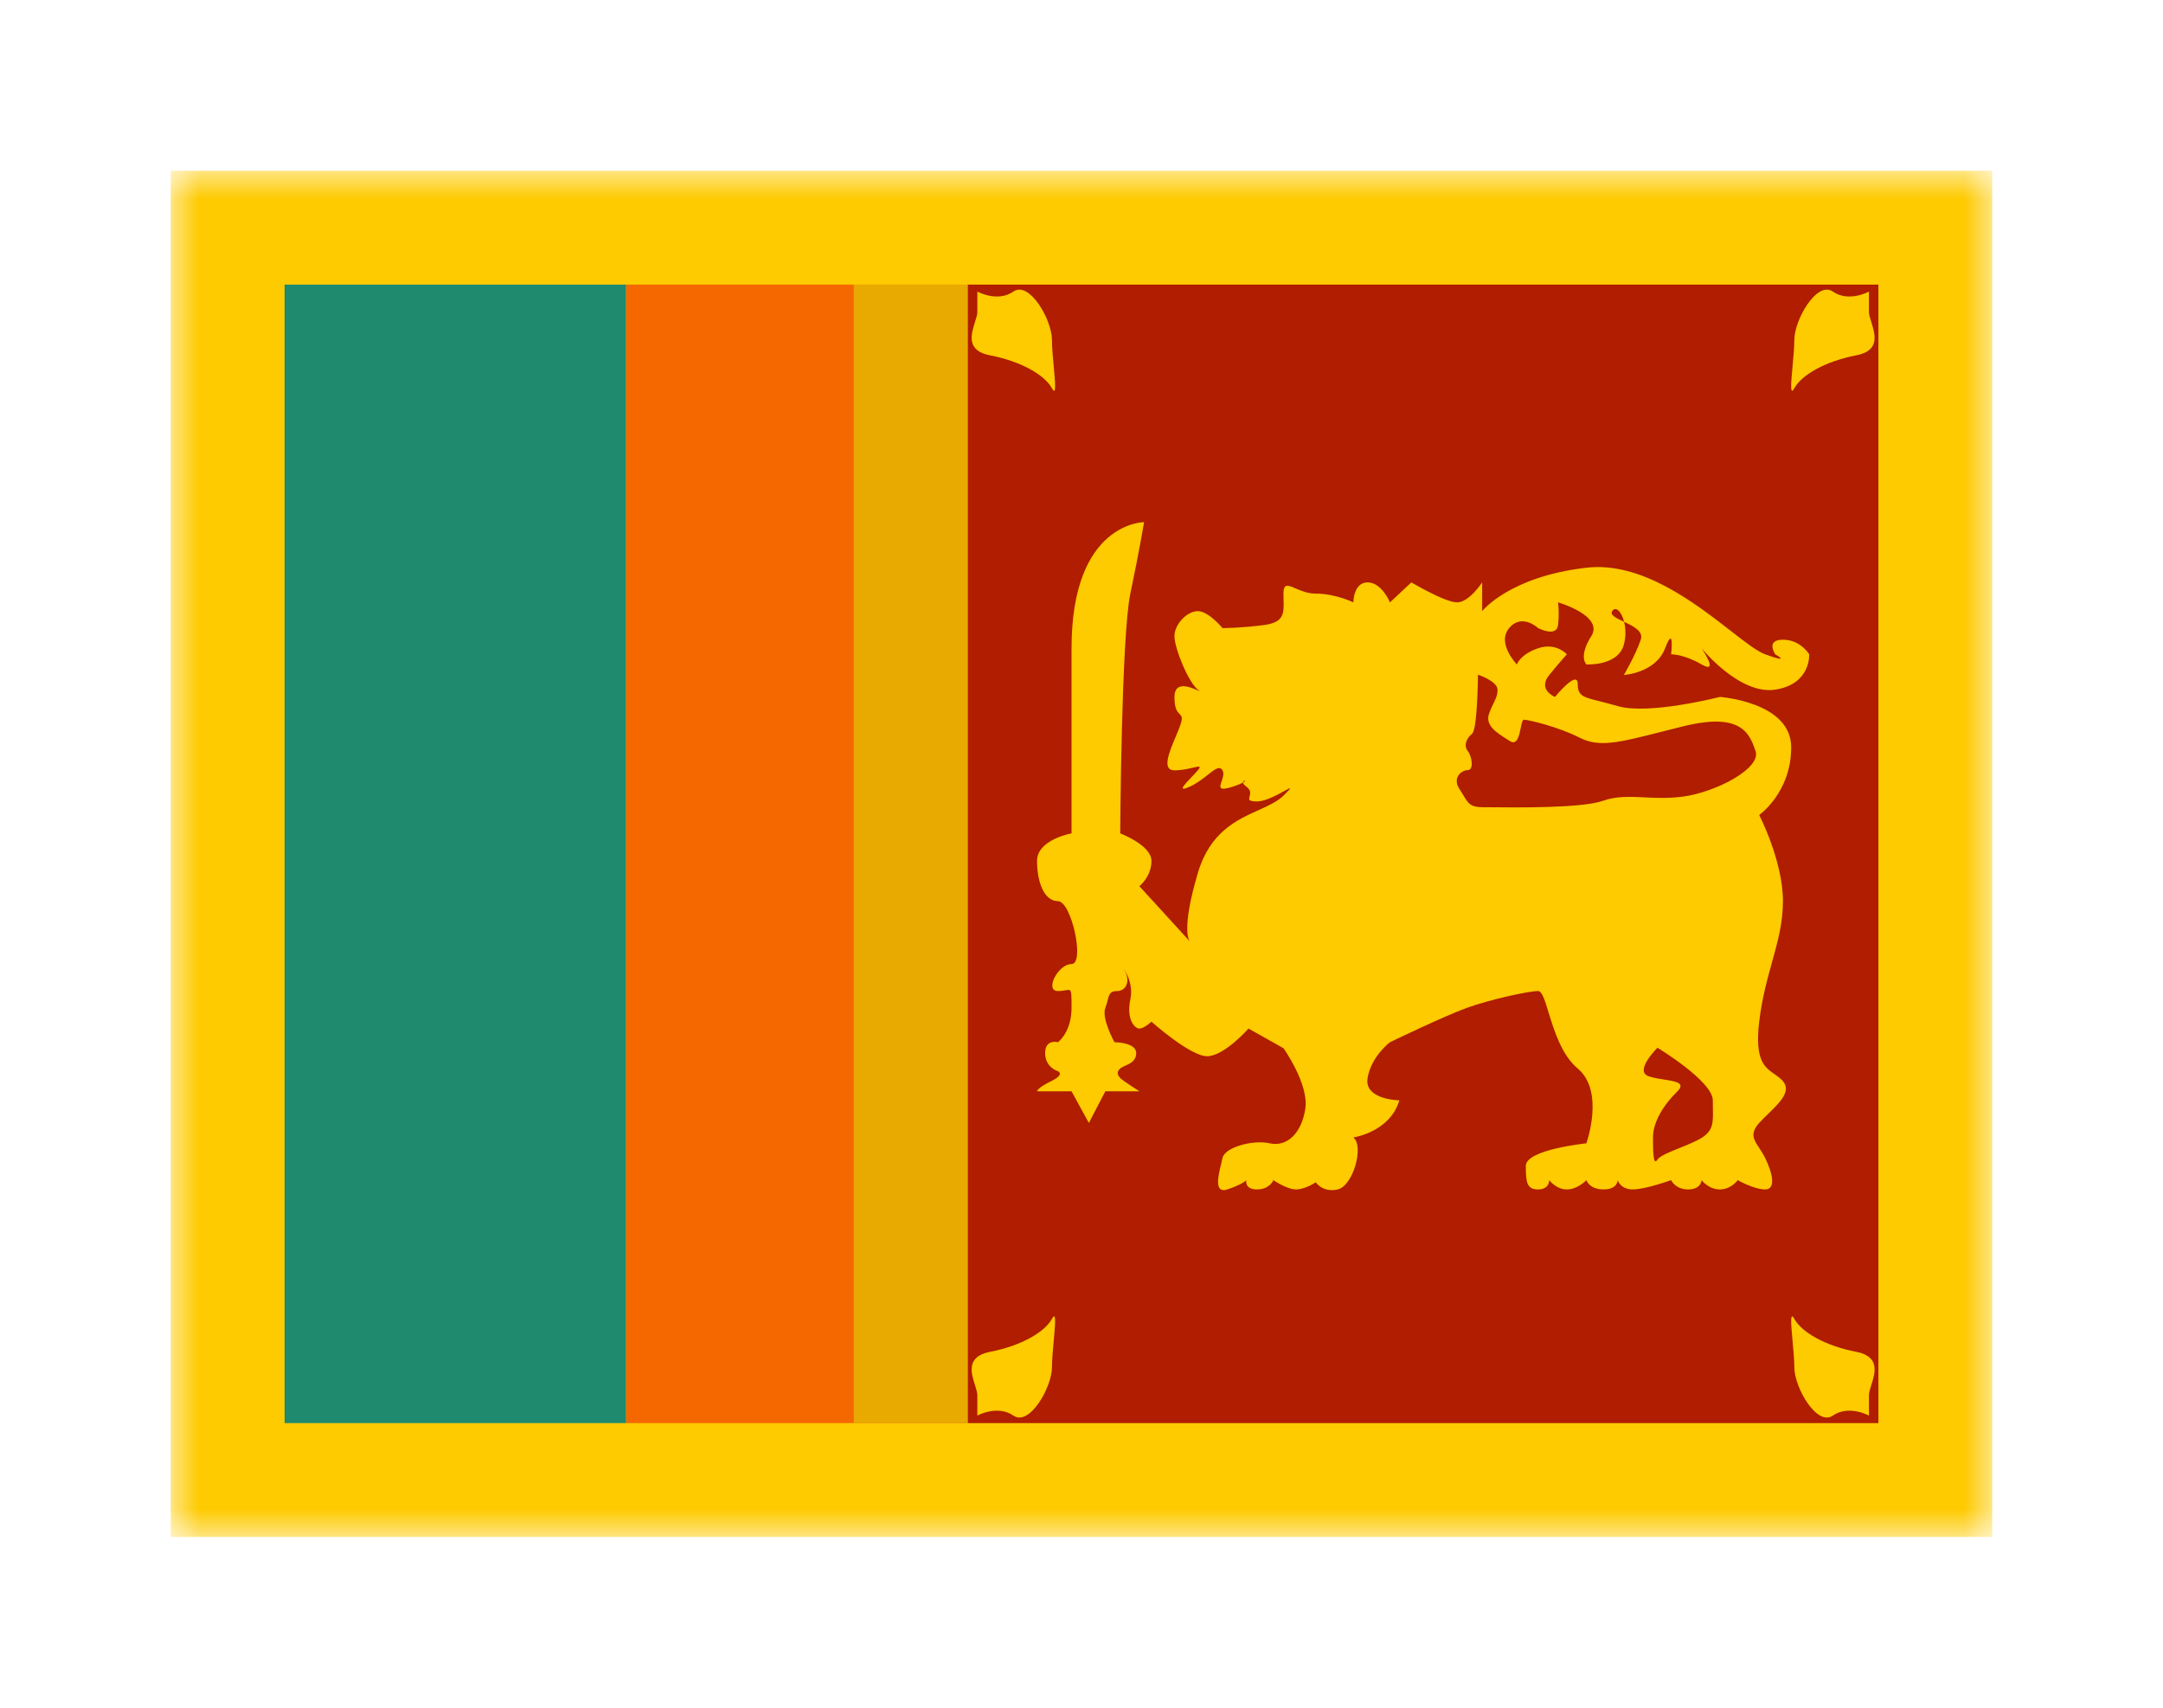 <svg width="38" height="30" viewBox="0 0 38 30" fill="none" xmlns="http://www.w3.org/2000/svg">
<g filter="url(#filter0_d_16006_7929)">
<mask id="mask0_16006_7929" style="mask-type:alpha" maskUnits="userSpaceOnUse" x="3" y="0" width="32" height="24">
<rect x="3" width="32" height="24" fill="white"/>
</mask>
<g mask="url(#mask0_16006_7929)">
<path fill-rule="evenodd" clip-rule="evenodd" d="M3 0H35V24H3V0Z" fill="#FECA00"/>
<rect x="5" y="2" width="6" height="20" fill="#1F8A6E"/>
<rect x="11" y="2" width="6" height="20" fill="#F56800"/>
<rect x="17" y="2" width="16" height="20" fill="#B01D00"/>
<rect x="15" y="2" width="2" height="20" fill="#E8AA00"/>
<path fill-rule="evenodd" clip-rule="evenodd" d="M20.099 6.173C20.099 6.173 18.825 6.17 18.825 8.388V11.64C18.825 11.64 18.219 11.748 18.219 12.124C18.219 12.501 18.347 12.831 18.586 12.831C18.825 12.831 19.064 13.936 18.825 13.936C18.586 13.936 18.347 14.41 18.586 14.41C18.643 14.41 18.687 14.402 18.72 14.396C18.755 14.39 18.778 14.386 18.794 14.395C18.825 14.413 18.825 14.486 18.825 14.705C18.825 15.135 18.586 15.309 18.586 15.309C18.586 15.309 18.361 15.247 18.361 15.5C18.361 15.754 18.586 15.818 18.586 15.818C18.586 15.818 18.715 15.873 18.467 15.993C18.219 16.113 18.219 16.171 18.219 16.171H18.825L19.129 16.727L19.419 16.171H20.017C20.017 16.171 19.716 15.979 19.68 15.938C19.645 15.898 19.602 15.839 19.68 15.771C19.703 15.752 19.736 15.736 19.772 15.72C19.859 15.681 19.961 15.635 19.961 15.5C19.961 15.309 19.579 15.309 19.579 15.309C19.579 15.309 19.346 14.889 19.419 14.705C19.439 14.653 19.451 14.608 19.46 14.569C19.486 14.467 19.501 14.41 19.626 14.41C19.8 14.41 19.9 14.19 19.68 13.936C19.68 13.936 19.932 14.207 19.858 14.558C19.784 14.91 19.935 15.069 20.017 15.069C20.099 15.069 20.229 14.948 20.229 14.948C20.229 14.948 20.908 15.555 21.207 15.555C21.506 15.555 21.934 15.069 21.934 15.069L22.548 15.414C22.548 15.414 22.998 16.044 22.932 16.478C22.866 16.911 22.609 17.152 22.307 17.085C22.006 17.018 21.515 17.156 21.477 17.343C21.472 17.371 21.463 17.405 21.454 17.443C21.402 17.655 21.325 17.973 21.562 17.895C21.84 17.802 21.895 17.732 21.895 17.732C21.895 17.732 21.858 17.895 22.083 17.895C22.307 17.895 22.372 17.732 22.372 17.732C22.372 17.732 22.605 17.895 22.769 17.895C22.932 17.895 23.115 17.769 23.115 17.769C23.115 17.769 23.236 17.956 23.502 17.895C23.769 17.834 23.97 17.138 23.776 16.982C23.776 16.982 24.419 16.889 24.584 16.33C24.584 16.33 23.962 16.321 24.026 15.938C24.09 15.555 24.419 15.309 24.419 15.309C24.419 15.309 25.365 14.852 25.771 14.705C26.178 14.558 26.855 14.41 27.022 14.41C27.091 14.41 27.139 14.569 27.205 14.785C27.302 15.099 27.434 15.534 27.718 15.771C28.197 16.171 27.87 17.085 27.87 17.085C27.87 17.085 26.806 17.193 26.806 17.481C26.806 17.769 26.823 17.895 27.022 17.895C27.222 17.895 27.218 17.732 27.218 17.732C27.218 17.732 27.336 17.895 27.527 17.895C27.718 17.895 27.87 17.732 27.87 17.732C27.87 17.732 27.921 17.895 28.171 17.895C28.422 17.895 28.42 17.732 28.42 17.732C28.42 17.732 28.465 17.895 28.686 17.895C28.906 17.895 29.359 17.732 29.359 17.732C29.359 17.732 29.43 17.895 29.659 17.895C29.888 17.895 29.894 17.732 29.894 17.732C29.894 17.732 30.016 17.895 30.214 17.895C30.413 17.895 30.529 17.732 30.529 17.732C30.529 17.732 30.814 17.895 31.011 17.895C31.208 17.895 31.137 17.6 31.011 17.343C30.979 17.278 30.942 17.222 30.909 17.171C30.809 17.021 30.737 16.913 30.906 16.727C30.954 16.674 31.009 16.621 31.064 16.567L31.064 16.567C31.268 16.369 31.474 16.169 31.323 15.993C31.278 15.941 31.226 15.905 31.173 15.868C31.001 15.749 30.825 15.627 30.906 14.948C30.954 14.541 31.046 14.211 31.131 13.904L31.131 13.904C31.232 13.542 31.323 13.213 31.323 12.831C31.323 12.124 30.906 11.317 30.906 11.317C30.906 11.317 31.468 10.925 31.468 10.128C31.468 9.33 30.214 9.243 30.214 9.243C30.214 9.243 28.97 9.564 28.42 9.404C28.296 9.368 28.192 9.342 28.106 9.32L28.106 9.32C27.809 9.246 27.718 9.223 27.718 9.017C27.718 8.752 27.318 9.243 27.318 9.243C27.318 9.243 27.005 9.118 27.218 8.857C27.431 8.597 27.527 8.495 27.527 8.495C27.527 8.495 27.339 8.28 27.022 8.388C26.706 8.495 26.649 8.672 26.649 8.672C26.649 8.672 26.288 8.302 26.513 8.034C26.738 7.765 27.022 8.034 27.022 8.034C27.022 8.034 27.346 8.203 27.372 7.981C27.398 7.759 27.372 7.582 27.372 7.582C27.372 7.582 28.184 7.815 27.955 8.177C27.725 8.54 27.87 8.672 27.87 8.672C27.87 8.672 28.428 8.706 28.529 8.321C28.567 8.176 28.561 8.035 28.533 7.924C28.694 7.999 28.876 8.089 28.825 8.238C28.732 8.512 28.529 8.857 28.529 8.857C28.529 8.857 29.087 8.825 29.253 8.388C29.419 7.951 29.359 8.495 29.359 8.495C29.359 8.495 29.573 8.487 29.894 8.672C30.214 8.857 29.894 8.388 29.894 8.388C29.894 8.388 30.559 9.213 31.189 9.115C31.819 9.017 31.784 8.495 31.784 8.495C31.784 8.495 31.635 8.238 31.323 8.238C31.011 8.238 31.189 8.495 31.189 8.495C31.189 8.495 31.493 8.668 31.011 8.495C30.872 8.444 30.663 8.283 30.405 8.082C29.771 7.589 28.835 6.862 27.87 6.973C26.513 7.13 26.039 7.736 26.039 7.736V7.231C26.039 7.231 25.811 7.582 25.598 7.582C25.386 7.582 24.795 7.231 24.795 7.231L24.419 7.582C24.419 7.582 24.276 7.231 24.026 7.231C23.776 7.231 23.776 7.582 23.776 7.582C23.776 7.582 23.462 7.428 23.115 7.428C22.973 7.428 22.852 7.376 22.759 7.336C22.625 7.278 22.548 7.245 22.548 7.428C22.548 7.465 22.549 7.5 22.55 7.533V7.533C22.556 7.78 22.56 7.934 22.201 7.981C21.793 8.034 21.477 8.034 21.477 8.034C21.477 8.034 21.233 7.736 21.043 7.736C20.853 7.736 20.633 7.967 20.633 8.177C20.633 8.388 20.879 8.987 21.043 9.115C21.086 9.149 21.078 9.145 21.043 9.129C20.944 9.084 20.633 8.94 20.633 9.243C20.633 9.453 20.685 9.505 20.723 9.543C20.76 9.58 20.784 9.604 20.734 9.744C20.713 9.803 20.685 9.87 20.655 9.941C20.54 10.214 20.406 10.533 20.633 10.533C20.755 10.533 20.871 10.506 20.954 10.487L20.954 10.487C21.064 10.461 21.114 10.449 21.043 10.533C21.015 10.566 20.976 10.606 20.938 10.647C20.807 10.784 20.672 10.925 20.905 10.818C21.028 10.762 21.131 10.68 21.217 10.613C21.341 10.514 21.427 10.446 21.477 10.533C21.509 10.588 21.484 10.661 21.462 10.724C21.426 10.829 21.4 10.905 21.662 10.818C21.754 10.788 21.808 10.764 21.838 10.747C21.84 10.764 21.854 10.788 21.895 10.818C21.983 10.883 21.966 10.944 21.953 10.991C21.939 11.044 21.929 11.079 22.083 11.079C22.23 11.079 22.438 10.965 22.561 10.897C22.68 10.832 22.719 10.81 22.548 10.977C22.441 11.082 22.285 11.153 22.112 11.231C21.726 11.404 21.256 11.616 21.043 12.339C20.755 13.314 20.884 13.515 20.903 13.538L20.017 12.568C20.017 12.568 20.229 12.402 20.229 12.124C20.229 11.847 19.68 11.64 19.68 11.64C19.68 11.64 19.7 8.182 19.858 7.428C20.017 6.673 20.099 6.173 20.099 6.173ZM20.903 13.538L20.905 13.541C20.905 13.541 20.905 13.54 20.904 13.54C20.904 13.539 20.904 13.539 20.903 13.538ZM21.866 10.714C21.856 10.714 21.837 10.725 21.838 10.747C21.877 10.725 21.876 10.714 21.866 10.714ZM28.533 7.924L28.521 7.918C28.392 7.857 28.28 7.805 28.323 7.736C28.383 7.641 28.487 7.741 28.533 7.924ZM29.119 15.406C29.119 15.406 28.7 15.818 28.966 15.908C29.047 15.935 29.145 15.951 29.237 15.965C29.447 15.998 29.621 16.025 29.461 16.18C29.233 16.403 29.04 16.705 29.04 16.98C29.04 17.254 29.046 17.486 29.119 17.37C29.16 17.307 29.326 17.24 29.504 17.168C29.651 17.109 29.807 17.047 29.908 16.98C30.1 16.853 30.097 16.716 30.092 16.469C30.091 16.427 30.091 16.381 30.091 16.331C30.091 15.994 29.119 15.406 29.119 15.406ZM25.861 9.89C25.959 9.812 25.965 8.852 25.965 8.852C25.965 8.852 26.309 8.966 26.309 9.116C26.309 9.209 26.283 9.263 26.244 9.343C26.22 9.392 26.191 9.451 26.161 9.535C26.085 9.741 26.291 9.87 26.481 9.99C26.496 10 26.51 10.009 26.524 10.018C26.654 10.1 26.69 9.921 26.718 9.783C26.734 9.707 26.747 9.643 26.771 9.643C26.841 9.643 27.362 9.761 27.753 9.96C28.095 10.133 28.43 10.048 29.198 9.853C29.311 9.824 29.432 9.793 29.564 9.761C30.6 9.504 30.736 9.89 30.842 10.193C30.948 10.497 30.144 10.918 29.564 10.994C29.309 11.028 29.088 11.017 28.885 11.007C28.626 10.995 28.396 10.984 28.16 11.068C27.79 11.199 26.635 11.186 26.184 11.181C26.121 11.18 26.073 11.18 26.041 11.18C25.834 11.18 25.795 11.114 25.716 10.983C25.696 10.95 25.674 10.912 25.645 10.87C25.505 10.664 25.675 10.529 25.786 10.529C25.896 10.529 25.861 10.287 25.786 10.193C25.71 10.1 25.763 9.967 25.861 9.89Z" fill="#FECA00"/>
<path fill-rule="evenodd" clip-rule="evenodd" d="M17.17 2.122V2.483C17.17 2.528 17.15 2.588 17.129 2.656C17.061 2.872 16.969 3.161 17.392 3.242C17.947 3.349 18.356 3.592 18.481 3.821C18.561 3.968 18.538 3.723 18.512 3.435V3.435C18.497 3.274 18.481 3.099 18.481 2.972C18.481 2.618 18.084 1.928 17.803 2.122C17.522 2.317 17.17 2.122 17.17 2.122ZM17.17 21.507V21.868C17.17 21.868 17.522 21.674 17.803 21.868C18.084 22.063 18.481 21.373 18.481 21.019C18.481 20.892 18.497 20.717 18.512 20.555C18.538 20.267 18.561 20.022 18.481 20.169C18.356 20.398 17.947 20.641 17.392 20.748C16.969 20.83 17.061 21.119 17.129 21.334C17.15 21.402 17.17 21.463 17.17 21.507ZM32.834 21.507V21.868C32.834 21.868 32.481 21.674 32.2 21.868C31.919 22.063 31.523 21.373 31.523 21.019C31.523 20.892 31.507 20.717 31.492 20.555L31.492 20.555C31.466 20.267 31.443 20.022 31.523 20.169C31.647 20.398 32.056 20.641 32.612 20.748C33.034 20.83 32.943 21.119 32.875 21.334C32.853 21.402 32.834 21.463 32.834 21.507ZM32.834 2.483V2.122C32.834 2.122 32.481 2.317 32.2 2.122C31.919 1.928 31.523 2.618 31.523 2.972C31.523 3.099 31.507 3.274 31.492 3.435C31.466 3.723 31.443 3.968 31.523 3.821C31.647 3.592 32.056 3.349 32.612 3.242C33.034 3.161 32.943 2.872 32.875 2.656C32.853 2.588 32.834 2.528 32.834 2.483Z" fill="#FECA00"/>
</g>
</g>
<defs>
<filter id="filter0_d_16006_7929" x="0" y="0" width="38" height="30" filterUnits="userSpaceOnUse" color-interpolation-filters="sRGB">
<feFlood flood-opacity="0" result="BackgroundImageFix"/>
<feColorMatrix in="SourceAlpha" type="matrix" values="0 0 0 0 0 0 0 0 0 0 0 0 0 0 0 0 0 0 127 0" result="hardAlpha"/>
<feOffset dy="3"/>
<feGaussianBlur stdDeviation="1.5"/>
<feComposite in2="hardAlpha" operator="out"/>
<feColorMatrix type="matrix" values="0 0 0 0 0 0 0 0 0 0 0 0 0 0 0 0 0 0 0.25 0"/>
<feBlend mode="normal" in2="BackgroundImageFix" result="effect1_dropShadow_16006_7929"/>
<feBlend mode="normal" in="SourceGraphic" in2="effect1_dropShadow_16006_7929" result="shape"/>
</filter>
</defs>
</svg>
